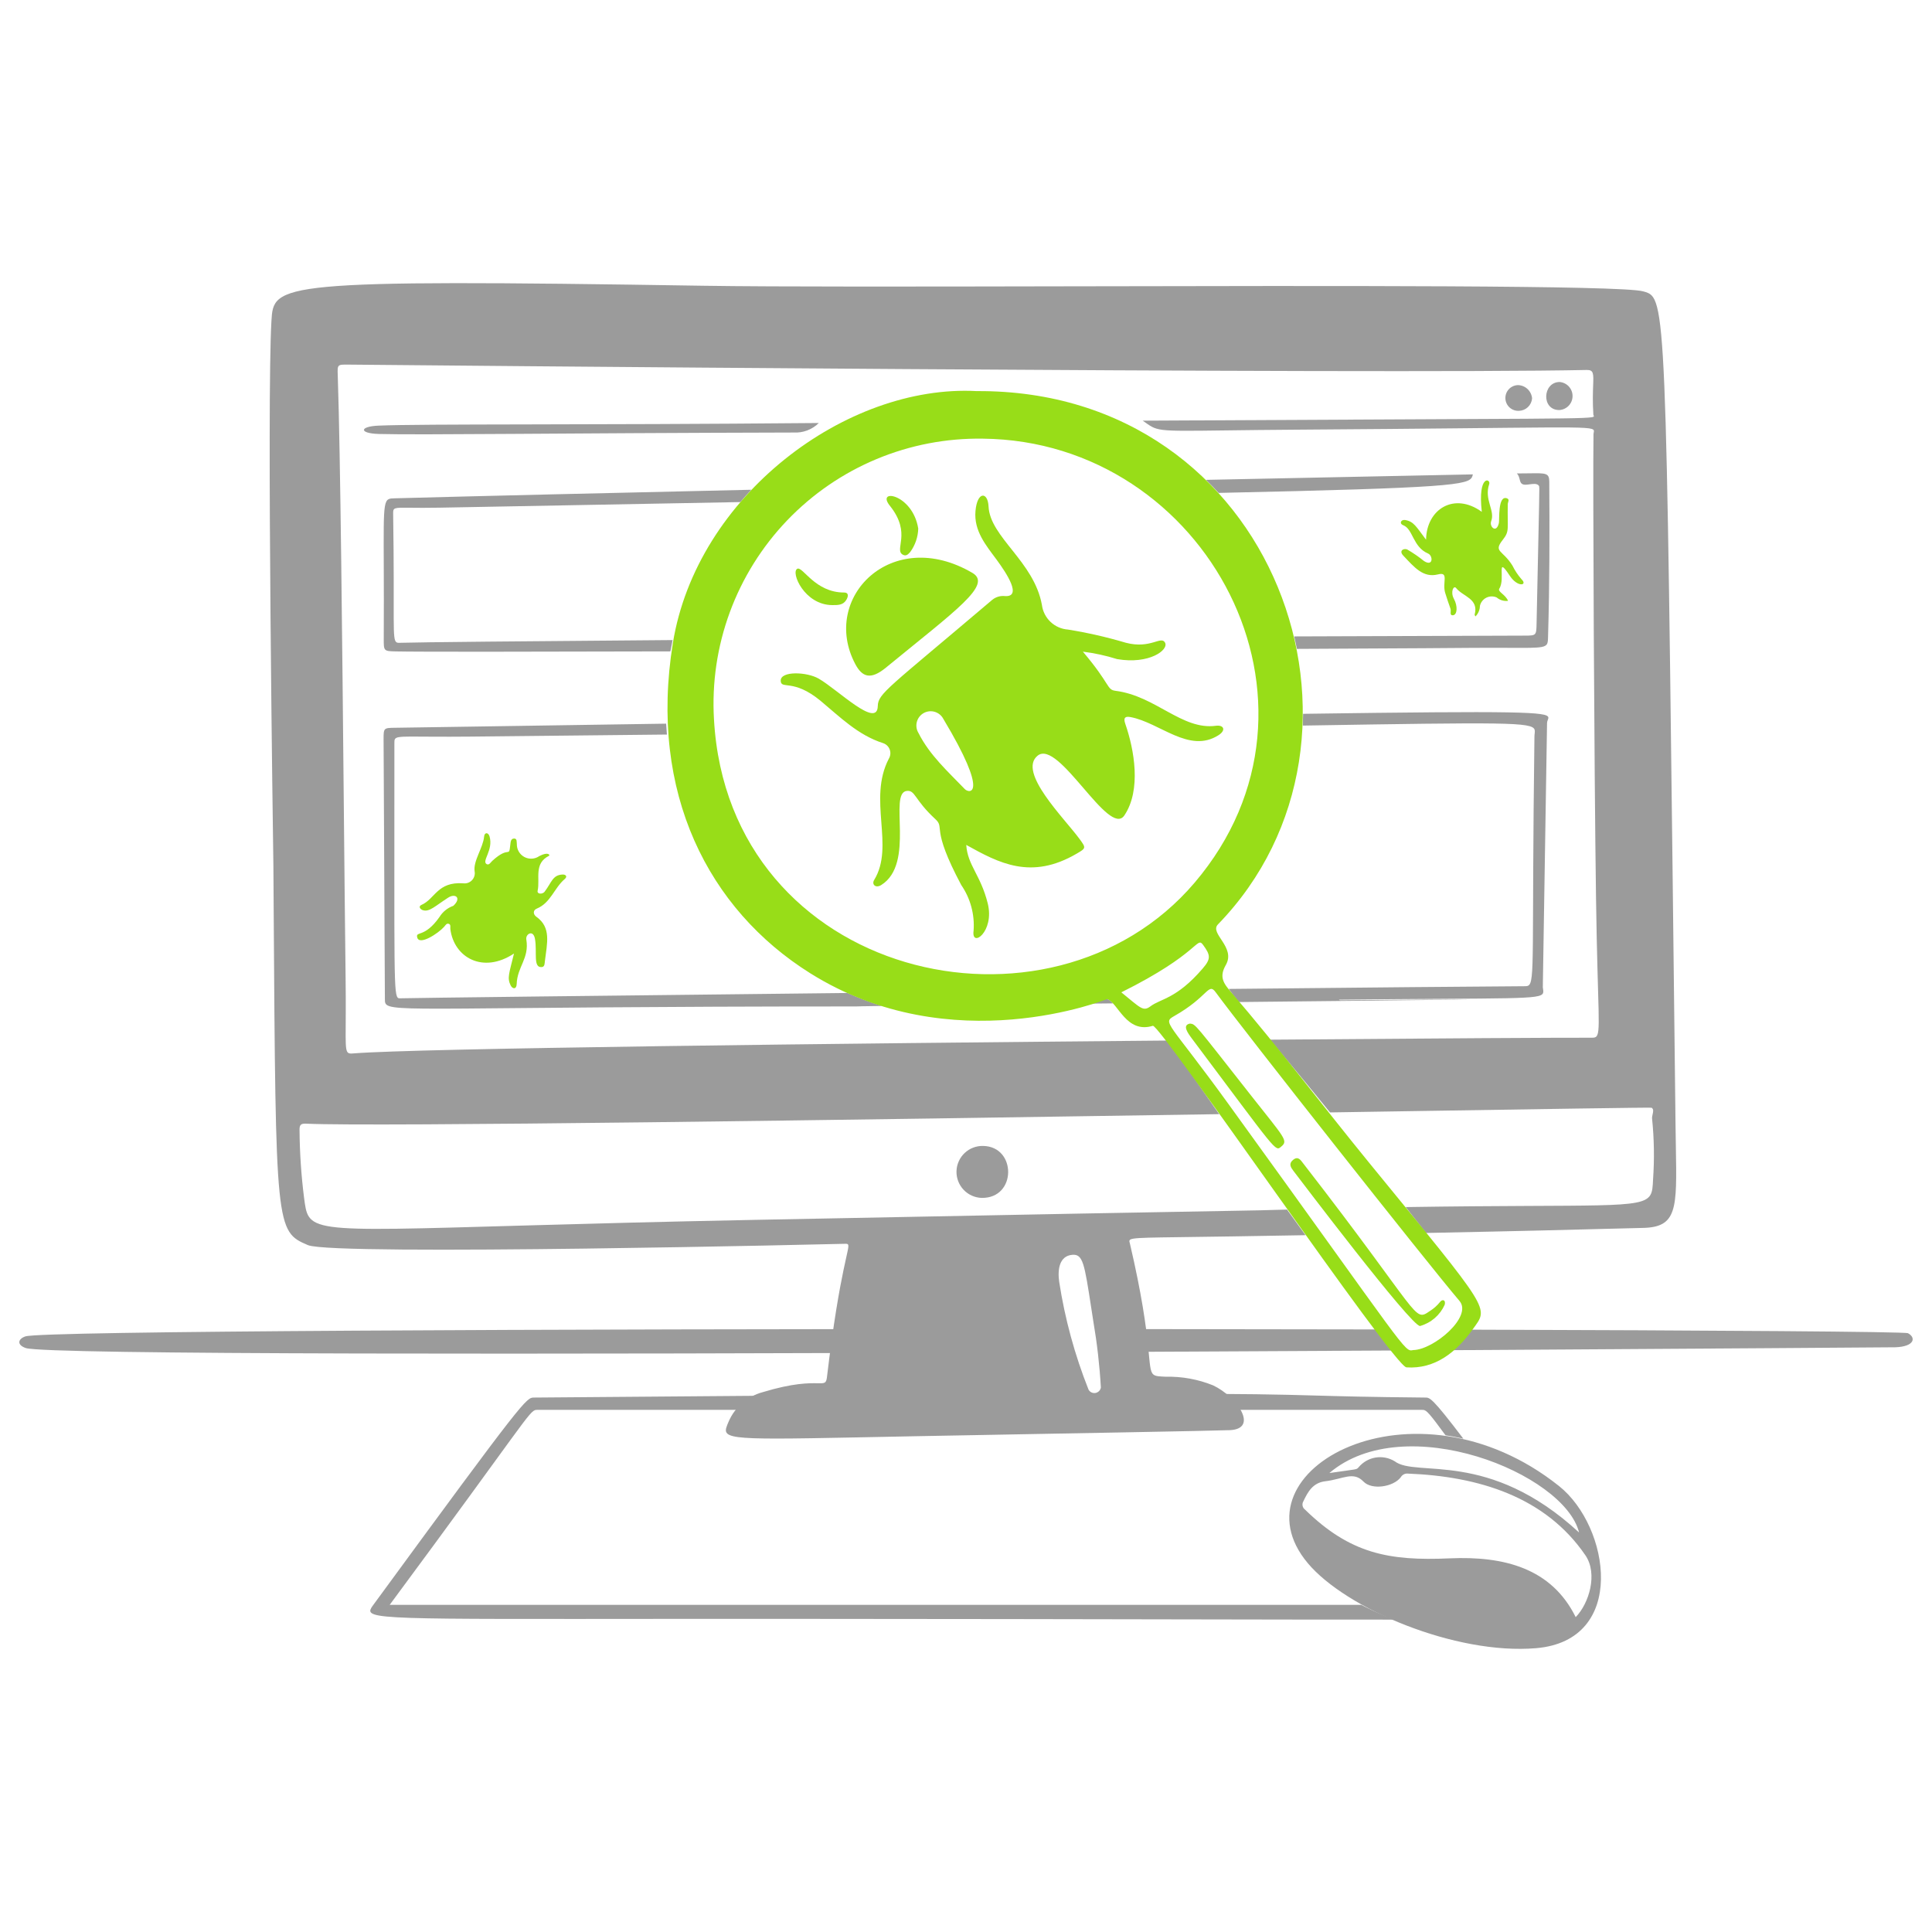 <svg xmlns="http://www.w3.org/2000/svg" fill="none" viewBox="0 0 200 200" id="Bug-Found--Streamline-Brooklyn.svg"><desc>Bug Found Streamline Illustration: https://streamlinehq.com</desc><g id="bug-found--work-job-office-company-bug-found"><g id="table"><g id="vector"><path fill="#9b9b9b" d="M2.668 139.549C1.709 139.22 1.861 138.601 2.628 138.343C4.309 137.78 57.161 137.576 107.397 137.583V139.989C57.501 140.201 4.759 140.255 2.668 139.549Z" stroke-width="1"></path><path fill="#9b9b9b" d="M197.514 138.014C198.351 138.458 198.219 139.391 196.228 139.469C196.235 139.469 176.385 139.619 149.393 139.776L151.312 137.643C177.787 137.718 197.208 137.852 197.514 138.014Z" stroke-width="1"></path><path fill="#9b9b9b" d="M117.125 139.946V137.586C126.133 137.593 134.942 137.605 143.228 137.623L144.667 139.802C135.983 139.852 126.674 139.901 117.125 139.946Z" stroke-width="1"></path></g></g><g id="mouse pad"><path id="Subtract" fill="#9b9b9b" fill-rule="evenodd" d="M144.266 167.662C138.543 167.667 131.25 167.654 121.973 167.636C111.671 167.616 98.92 167.593 83.157 167.585C44.751 167.559 38.544 167.806 38.335 166.802C38.294 166.603 38.486 166.357 38.71 166.05C54.36 144.672 54.488 144.672 55.282 144.675H55.337C123.457 144.108 128.842 144.259 136.169 144.465C138.755 144.538 141.583 144.618 147.493 144.675H147.548C148.013 144.673 148.248 144.673 151.487 148.936C150.866 148.789 150.249 148.67 149.639 148.579C147.974 146.308 147.679 145.997 147.35 145.954C147.29 145.946 147.23 145.947 147.16 145.947H55.678C55.607 145.947 55.546 145.945 55.487 145.953C54.787 146.04 54.24 147.36 40.339 166.135H140.917C141.364 166.368 141.835 166.597 142.328 166.822C142.947 167.106 143.595 167.387 144.266 167.662Z" clip-rule="evenodd" stroke-width="1"></path></g><g id="computer"><path id="Subtract_2" fill="#9b9b9b" fill-rule="evenodd" d="M170.622 30.334C172.596 31.249 172.518 36.589 173.45 116.441C173.46 117.267 173.473 118.034 173.485 118.745C173.598 125.175 173.632 127.059 170.011 127.115C169.255 127.129 168.248 127.155 166.731 127.197C163.497 127.283 157.953 127.431 147.619 127.636C146.895 126.709 146.194 125.817 145.517 124.956C165.812 124.646 169.916 125.191 170.828 123.735C171.071 123.349 171.088 122.823 171.124 122.103V122.098C171.271 120.004 171.238 117.899 171.024 115.81C171.007 115.669 171.043 115.511 171.078 115.356C171.141 115.084 171.201 114.819 170.971 114.671C170.909 114.631 159.376 114.814 142.948 115.074C141.244 115.1 139.488 115.129 137.686 115.157C135.079 111.95 133.045 109.509 131.471 107.627C148.777 107.487 162.193 107.41 164.667 107.425C164.888 107.427 165.055 107.43 165.18 107.357C165.775 107.013 165.389 104.97 165.221 93.066C165.023 79.008 164.883 49.408 164.958 44.966C164.96 44.797 165.026 44.665 164.994 44.562C164.831 44.03 162.065 44.296 134.375 44.479C122.078 44.56 120.442 44.804 119.255 44.186C118.96 44.032 118.692 43.824 118.294 43.547C161.914 43.303 164.952 43.414 164.998 43.093C165.004 43.047 164.948 42.991 164.944 42.924C164.859 41.583 164.896 40.603 164.922 39.899C164.968 38.669 164.983 38.284 164.26 38.299C142.864 38.757 39.803 37.78 36.141 37.745C36.075 37.745 36.041 37.745 36.041 37.745C34.922 37.733 34.922 37.737 34.964 38.863L34.965 38.889C35.244 47.233 35.43 66.6 35.588 83.104C35.654 89.983 35.716 96.364 35.777 101.244C35.856 107.338 35.616 108.731 36.061 109.002C36.191 109.082 36.381 109.066 36.654 109.044C43.054 108.526 86.37 108.02 120.952 107.716C121.218 108.1 121.543 108.574 121.941 109.158C122.877 110.529 124.226 112.505 126.208 115.337C88.202 115.93 38.722 116.654 31.688 116.322C31.113 116.294 31 116.473 31.008 116.993C31.027 119.343 31.184 121.688 31.48 124.019C31.591 124.833 31.658 125.457 31.962 125.928C33.35 128.08 39.684 127.043 77.827 126.286C106.987 125.707 122.059 125.441 127.772 125.34C129.481 125.309 130.352 125.294 130.514 125.289C131.442 125.263 132.349 125.238 133.234 125.215C133.844 126.061 134.483 126.943 135.151 127.866C132.806 127.907 130.3 127.948 127.622 127.992C118.486 128.139 117.046 128.056 116.923 128.418C116.895 128.504 116.94 128.615 116.974 128.76C119.437 139.293 118.676 141.692 119.401 142.29C119.631 142.48 120.012 142.488 120.694 142.518C122.363 142.482 124.021 142.785 125.57 143.408C128.078 144.587 130.322 147.889 127.341 148.048C126.291 148.105 106.309 148.465 102.91 148.527C102.636 148.532 102.469 148.536 102.43 148.536C79.947 148.923 75.535 149.275 75.169 148.223C75.081 147.968 75.23 147.63 75.417 147.189C75.733 146.444 76.215 145.78 76.825 145.248C77.436 144.716 78.16 144.331 78.942 144.12C82.137 143.148 83.775 143.18 84.633 143.195C85.364 143.209 85.528 143.213 85.604 142.573C86.98 130.999 88.092 129.097 87.765 128.806C87.689 128.737 87.533 128.757 87.283 128.762C87.306 128.762 34.535 130.031 31.875 128.893C28.546 127.472 28.544 127.237 28.329 93.881C28.321 92.535 28.312 91.135 28.302 89.678C28.302 89.678 28.302 89.647 28.301 89.588C28.267 87.283 27.607 41.524 28.099 33.226V33.225C28.327 29.37 28.356 28.879 72.767 29.58C80.315 29.699 95.253 29.669 111.211 29.638C138.089 29.584 167.86 29.525 170.098 30.16C170.288 30.214 170.462 30.259 170.622 30.334ZM113.772 144.006C113.873 143.904 113.939 143.775 113.962 143.633V143.629C113.83 141.341 113.57 139.062 113.184 136.803C113.106 136.299 113.033 135.829 112.965 135.391C112.254 130.771 112.104 129.798 110.992 129.898C109.681 130.018 109.464 131.377 109.645 132.682C110.235 136.508 111.254 140.255 112.685 143.853C112.752 143.978 112.859 144.078 112.987 144.141C113.117 144.202 113.261 144.223 113.401 144.199S113.671 144.107 113.772 144.006Z" clip-rule="evenodd" stroke-width="1"></path><path id="vector_2" fill="#9b9b9b" d="M84.765 43.789C84.423 44.126 84.013 44.388 83.564 44.558C83.114 44.728 82.634 44.802 82.154 44.775C57.282 44.836 43.598 45.043 39.228 44.925C37.132 44.867 37.191 44.141 39.207 44.06C44.045 43.864 60.111 44.013 84.765 43.789Z" stroke-width="1"></path><path id="Subtract_3" fill="#9b9b9b" fill-rule="evenodd" d="M128.235 103.731C148.575 103.518 164.252 103.351 138.694 103.544C138.675 103.533 138.657 103.521 138.639 103.509C138.627 103.501 138.614 103.492 138.601 103.484C156.824 103.297 159.465 103.506 159.736 102.802C159.795 102.648 159.742 102.451 159.712 102.197L160.15 74.835C160.154 74.611 160.312 74.421 160.283 74.266C160.177 73.687 157.51 73.577 134.895 73.894C134.893 74.3 134.883 74.707 134.867 75.112C155.885 74.766 158.6 74.747 158.861 75.539C158.923 75.725 158.848 75.956 158.845 76.237C158.544 98.889 158.937 101.691 158.186 102.042C158.08 102.092 157.948 102.092 157.789 102.093C153.162 102.117 141.474 102.227 127.197 102.373C127.453 102.74 127.794 103.183 128.235 103.731ZM115.219 103.868C115.018 103.651 114.823 103.489 114.62 103.423C114.356 103.337 113.911 103.499 113.167 103.771C113.061 103.809 112.949 103.85 112.83 103.893C113.621 103.885 114.418 103.876 115.219 103.868ZM91.301 104.137C90.08 103.757 88.886 103.309 87.726 102.793C63.564 103.059 42.424 103.307 41.467 103.343C41.389 103.346 41.32 103.351 41.26 103.331C40.714 103.15 40.841 100.942 40.827 76.954C40.827 76.753 40.825 76.608 40.889 76.504C41.14 76.098 42.4 76.315 48.719 76.253C55.957 76.182 62.72 76.111 69.04 76.04C69.006 75.663 68.979 75.287 68.958 74.913C60.431 75.044 51.111 75.186 40.925 75.338L40.892 75.338C39.719 75.356 39.709 75.356 39.708 76.538C39.708 76.561 39.844 103.463 39.844 103.429C39.844 103.594 39.843 103.733 39.894 103.851C40.345 104.887 44.79 104.187 88.629 104.187C88.63 104.178 89.601 104.161 91.301 104.137Z" clip-rule="evenodd" stroke-width="1"></path><path id="Subtract_4" fill="#9b9b9b" fill-rule="evenodd" d="M134.253 67.172C145.083 67.119 152.362 67.077 152.396 67.067C158.352 67.022 159.77 67.223 160.125 66.701C160.249 66.518 160.243 66.245 160.255 65.839C160.415 60.513 160.414 55.189 160.381 49.868C160.375 48.965 160.059 48.97 158.297 48.998C157.937 49.003 157.518 49.01 157.029 49.01C157.203 49.188 157.259 49.409 157.311 49.611C157.389 49.917 157.456 50.178 157.906 50.178C158.046 50.178 158.202 50.157 158.357 50.136C158.739 50.084 159.126 50.032 159.306 50.288C159.309 50.291 159.311 50.294 159.313 50.297C159.398 50.422 159.349 50.637 159.066 64.547C159.042 65.781 159.03 65.796 157.853 65.799C150.35 65.817 142.263 65.845 133.972 65.881C134.074 66.309 134.167 66.74 134.253 67.172ZM69.4 67.432C69.469 67.038 69.545 66.647 69.628 66.259C54.302 66.374 43.349 66.482 41.441 66.542C41.28 66.547 41.157 66.551 41.062 66.501C40.56 66.234 40.87 64.441 40.699 53.198C40.688 52.541 40.729 52.542 42.488 52.561C43.18 52.569 44.137 52.58 45.46 52.555C57.073 52.336 67.42 52.144 76.641 51.974C77.007 51.539 77.385 51.114 77.773 50.699C62.992 51.032 49.587 51.349 40.868 51.584C40.585 51.591 40.37 51.593 40.207 51.687C39.499 52.094 39.789 54.235 39.726 66.125C39.72 67.384 39.726 67.406 40.939 67.434C43.152 67.485 54.611 67.473 69.4 67.432ZM124.842 49.675C135.875 49.442 145.621 49.243 152.473 49.108C152.453 49.188 152.435 49.263 152.406 49.334C152.058 50.212 150.235 50.504 126.154 51.026C125.731 50.564 125.294 50.113 124.842 49.675Z" clip-rule="evenodd" stroke-width="1"></path><path id="vector_3" fill="#9b9b9b" d="M101.635 124.006C101.282 123.997 100.934 123.918 100.611 123.774C100.289 123.631 99.997 123.425 99.754 123.168C99.511 122.912 99.32 122.61 99.194 122.28C99.067 121.95 99.007 121.6 99.016 121.247C99.025 120.892 99.104 120.545 99.248 120.223C99.391 119.899 99.597 119.608 99.853 119.365C100.109 119.122 100.411 118.931 100.741 118.804C101.071 118.678 101.423 118.618 101.776 118.627C105.243 118.686 105.258 124.053 101.635 124.006Z" stroke-width="1"></path><path id="vector_4" fill="#9b9b9b" d="M161.441 39.544C161.81 39.571 162.155 39.737 162.406 40.01C162.657 40.283 162.796 40.641 162.791 41.011C162.788 41.382 162.642 41.737 162.386 42.004C162.128 42.271 161.779 42.43 161.409 42.448C159.536 42.444 159.686 39.564 161.441 39.544Z" stroke-width="1"></path><path id="vector_5" fill="#9b9b9b" d="M157.149 39.867C157.518 39.878 157.869 40.024 158.137 40.277C158.404 40.531 158.57 40.874 158.601 41.241C158.573 41.583 158.422 41.902 158.174 42.139C157.928 42.376 157.602 42.514 157.26 42.527C157.082 42.539 156.904 42.516 156.736 42.458C156.567 42.4 156.413 42.309 156.28 42.191C156.147 42.072 156.04 41.928 155.964 41.767C155.888 41.606 155.845 41.432 155.837 41.254C155.831 41.076 155.859 40.898 155.921 40.732C155.983 40.565 156.078 40.413 156.201 40.283C156.323 40.154 156.47 40.05 156.633 39.979C156.795 39.907 156.972 39.869 157.149 39.867Z" stroke-width="1"></path></g><g id="mouse"><path id="vector_6" fill="#9b9b9b" d="M161.399 153.842C166.649 158.031 168.494 169.816 159.019 170.619C150.656 171.327 139.345 166.537 135.387 161.825C127.313 152.215 146.356 141.836 161.399 153.842ZM163.115 167.404C164.498 165.995 165.43 162.92 164.12 161.003C159.975 154.937 153.063 152.829 145.722 152.545C145.578 152.534 145.436 152.564 145.309 152.632C145.181 152.699 145.077 152.801 145.006 152.926C144.239 153.932 142.013 154.277 141.144 153.37C140.091 152.273 139.024 153.122 137.198 153.338C135.914 153.489 135.397 154.415 134.92 155.421C134.838 155.56 134.811 155.725 134.844 155.883C134.876 156.042 134.967 156.182 135.099 156.277C139.756 160.823 143.752 161.605 150.08 161.319C155.697 161.072 160.607 162.334 163.115 167.404ZM137.616 152.488C140.642 152.05 140.386 152.159 140.644 151.89C141.089 151.355 141.712 150.998 142.399 150.885C143.085 150.771 143.79 150.91 144.383 151.274C146.626 152.991 154.08 149.986 163.463 158.641C161.958 152.518 145.416 145.841 137.616 152.488Z" stroke-width="1"></path></g><g id="magnifier"><path id="vector_7" fill="#98dd18" d="M101.121 40.487C132.156 40.303 144.848 76.361 126.08 95.695C125.17 96.632 127.962 98.037 126.897 99.894C126.182 101.141 126.655 101.791 127.456 102.724C132.381 108.452 136.932 114.489 141.707 120.337C154.496 135.988 154.117 135.285 152.474 137.584C150.752 139.995 148.543 141.749 145.592 141.548C144.277 141.457 120.076 105.964 119.343 106.191C116.587 107.041 115.745 103.795 114.614 103.423C114.594 103.416 98.569 109.959 83.867 100.745C73.356 94.153 67.14 82.101 69.656 66.569C72.123 51.343 87.597 39.75 101.121 40.487ZM101.746 45.41C97.969 45.35 94.221 46.07 90.735 47.525C87.249 48.98 84.101 51.14 81.489 53.867C78.876 56.595 76.854 59.833 75.55 63.378C74.246 66.923 73.688 70.7 73.911 74.47C75.417 101.343 108.688 108.971 123.662 91.379C139.451 72.827 124.9 45.641 101.748 45.41H101.746ZM146.294 139.758C148.41 139.731 152.468 136.298 151.089 134.677C147.69 130.68 128.696 106.61 125.844 102.715C125.077 101.664 125.095 103.173 121.569 105.173C120.287 105.899 120.953 105.693 127.152 114.263C145.845 140.101 145.35 139.956 146.296 139.758H146.294ZM116.079 102.727C118.052 104.317 118.321 104.757 119.092 104.176C120.159 103.369 121.775 103.424 124.49 100.274C125.367 99.26 125.321 98.884 124.554 97.831C123.853 96.87 124.259 98.655 116.079 102.727Z" stroke-width="1"></path><path id="vector_8" fill="#98dd18" d="M147.008 137.267C146.131 137.371 134.402 121.871 133.895 121.21C133.615 120.843 133.375 120.473 133.85 120.078C134.375 119.64 134.636 120.085 134.898 120.422C147.268 136.363 146.306 136.89 148.023 135.714C148.416 135.469 148.765 135.16 149.055 134.798C149.308 134.454 149.689 134.55 149.555 135.068C149.316 135.599 148.964 136.07 148.525 136.449C148.084 136.83 147.567 137.108 147.008 137.267Z" stroke-width="1"></path><path id="vector_9" fill="#98dd18" d="M123.186 105.961C123.785 106.033 123.578 105.866 129.515 113.415C133.004 117.846 133.379 118.078 132.631 118.696C131.997 119.221 132.292 119.39 123.424 107.564C122.921 106.896 122.37 106.116 123.186 105.961Z" stroke-width="1"></path></g><g id="bugs"><path id="f" fill="#98dd18" d="M155.21 60.931C155 61.26 155.835 61.523 156.114 62.199C155.904 62.226 155.691 62.209 155.489 62.149C155.285 62.088 155.097 61.986 154.936 61.849C154.766 61.773 154.581 61.736 154.395 61.741C154.208 61.745 154.026 61.791 153.86 61.875C153.693 61.959 153.548 62.079 153.434 62.226C153.319 62.373 153.239 62.544 153.2 62.726C153.194 63.134 153.029 63.524 152.739 63.812C152.705 63.739 152.642 63.672 152.656 63.622C153.104 61.961 151.435 61.759 150.744 60.882C150.475 60.542 150.122 61.29 150.509 61.993C150.917 62.734 150.863 63.651 150.413 63.692C150.015 63.73 150.242 63.254 150.156 63.019C149.958 62.487 149.79 61.946 149.614 61.405C149.265 60.319 150.047 59.162 148.867 59.46C147.332 59.846 146.435 58.752 145.264 57.514C144.797 57.021 145.276 56.737 145.663 56.875C146.278 57.231 146.864 57.635 147.416 58.081C148.377 58.695 148.357 57.523 147.833 57.3C146.247 56.623 146.286 54.778 145.279 54.38C144.805 54.195 145.035 53.76 145.462 53.832C146.359 53.986 146.585 54.497 147.625 55.871C147.674 52.692 150.546 50.916 153.395 52.986C152.956 49.05 154.354 49.56 154.162 50.112C153.614 51.745 154.794 52.836 154.368 53.949C154.149 54.514 154.91 55.275 155.165 54.138C155.238 53.817 155.036 51.258 155.987 51.582C156.316 51.692 156.086 51.978 156.083 52.196C156.032 54.82 156.291 54.96 155.564 55.887C154.562 57.161 155.543 56.904 156.567 58.548C156.818 59.059 157.135 59.535 157.509 59.965C158.175 60.599 157.118 60.842 156.303 59.617C154.821 57.374 155.88 59.881 155.21 60.931Z" stroke-width="1"></path><path id="g" fill="#98dd18" d="M53.209 98.708C49.998 100.84 46.989 99.126 46.619 96.17C46.597 95.989 46.685 95.738 46.491 95.647C46.236 95.529 46.116 95.785 45.977 95.942C45.359 96.634 43.415 97.905 43.192 97.049C43.009 96.342 43.94 97.138 45.494 94.929C45.825 94.391 46.33 93.982 46.926 93.772C47.803 92.969 47.161 92.428 46.386 92.929C45.023 93.812 44.469 94.4 43.824 94.236C43.495 94.154 43.276 93.829 43.624 93.679C45.043 93.061 45.268 91.255 47.95 91.44C48.115 91.462 48.283 91.445 48.441 91.391C48.598 91.336 48.74 91.245 48.856 91.124C48.971 91.004 49.056 90.858 49.105 90.699C49.153 90.539 49.163 90.371 49.133 90.206C48.966 89.144 50.01 87.755 50.113 86.614C50.155 86.13 50.552 86.147 50.68 86.594C51.087 88.019 49.835 89.142 50.377 89.452C50.63 89.597 50.793 89.268 50.965 89.112C52.779 87.46 52.667 88.9 52.829 87.425C52.861 87.135 52.883 86.815 53.215 86.806C53.545 86.797 53.472 87.15 53.504 87.375C53.497 87.649 53.566 87.92 53.704 88.157C53.842 88.394 54.043 88.588 54.285 88.717C54.527 88.846 54.8 88.905 55.074 88.887C55.347 88.87 55.611 88.777 55.834 88.618C56.79 88.126 56.944 88.537 56.84 88.588C55.225 89.395 55.931 90.96 55.656 92.206C55.571 92.584 56.17 92.586 56.376 92.315C57.108 91.346 57.196 90.587 58.222 90.531C58.56 90.512 58.781 90.728 58.454 91.004C57.381 91.913 57.005 93.468 55.571 94.057C55.159 94.226 55.171 94.653 55.535 94.913C57.07 96.01 56.643 97.59 56.405 99.517C56.376 99.755 56.393 100.079 56.09 100.11C55.153 100.21 55.624 98.561 55.379 97.189C55.203 96.202 54.393 96.686 54.483 97.246C54.812 99.231 53.547 100.047 53.486 101.877C53.468 102.425 53.061 102.412 52.858 102.001C52.481 101.228 52.707 100.781 53.209 98.708Z" stroke-width="1"></path><path id="vector_10" fill="#98dd18" d="M112.1 67.459C115.017 70.907 114.537 71.39 115.487 71.515C119.628 72.036 122.366 75.604 125.863 75.132C126.689 75.022 126.952 75.592 126.13 76.113C123.083 78.041 120.074 74.798 117.021 74.231C116.473 74.129 116.272 74.303 116.487 74.919C117.419 77.603 118.163 81.765 116.398 84.406C114.807 86.788 109.602 76.47 107.419 78.223C105.306 79.92 110.166 84.685 111.754 86.85C112.441 87.787 112.429 87.801 111.466 88.365C106.738 91.132 103.415 89.351 100.025 87.465C100.168 89.587 101.51 90.559 102.249 93.512C102.988 96.465 100.52 98.193 100.786 96.345C100.91 94.668 100.459 92.999 99.507 91.614C96.272 85.541 97.872 85.759 96.825 84.793C94.633 82.773 94.757 81.772 93.866 81.877C91.936 82.096 94.793 89.41 91.216 91.624C90.641 91.979 90.212 91.552 90.494 91.093C92.644 87.585 89.811 82.771 92.007 78.548C92.094 78.406 92.148 78.247 92.165 78.081C92.182 77.916 92.161 77.749 92.103 77.593C92.046 77.436 91.954 77.296 91.834 77.18C91.714 77.065 91.57 76.979 91.411 76.927C88.821 76.098 86.963 74.227 84.959 72.561C82.109 70.197 80.843 71.425 80.819 70.467C80.793 69.441 83.522 69.536 84.76 70.256C86.781 71.432 90.812 75.461 90.868 73.094C90.898 71.784 91.875 71.298 102.706 62.103C102.889 61.951 103.101 61.838 103.328 61.77C103.556 61.701 103.795 61.679 104.03 61.705C105.831 61.825 104.225 59.372 103.153 57.918S100.796 54.958 100.982 52.891C101.168 50.824 102.263 50.9 102.334 52.424C102.48 55.61 107.047 58.115 107.859 62.627C107.946 63.297 108.262 63.917 108.754 64.381C109.245 64.845 109.883 65.125 110.557 65.172C112.582 65.498 114.583 65.954 116.549 66.538C119.124 67.211 120.193 65.771 120.604 66.524C121.015 67.277 118.96 68.806 115.64 68.229C114.486 67.867 113.301 67.609 112.1 67.459ZM97.654 74.422C97.562 74.245 97.435 74.089 97.281 73.963C97.127 73.837 96.95 73.743 96.759 73.687C96.568 73.631 96.368 73.614 96.17 73.637C95.972 73.661 95.781 73.724 95.609 73.822C95.436 73.921 95.285 74.053 95.164 74.212C95.044 74.37 94.957 74.551 94.908 74.744C94.859 74.937 94.85 75.138 94.88 75.334C94.911 75.531 94.981 75.719 95.086 75.888C96.24 78.178 98.134 79.875 99.878 81.688C100.333 82.163 102.475 82.457 97.654 74.422Z" stroke-width="1"></path><path id="vector_11" fill="#98dd18" d="M100.666 59.308C102.761 60.538 98.944 63.181 91.704 69.118C90.117 70.421 89.247 70.083 88.538 68.745C84.908 61.889 92.309 54.403 100.666 59.308Z" stroke-width="1"></path><path id="vector_12" fill="#98dd18" d="M95.056 54.719C95.032 55.587 94.746 56.428 94.236 57.131C94.028 57.365 93.826 57.599 93.493 57.438C92.465 56.941 94.449 55.255 92.118 52.356C90.64 50.51 94.481 51.118 95.056 54.719Z" stroke-width="1"></path><path id="vector_13" fill="#98dd18" d="M86.154 62.639C83.264 62.629 81.829 59.227 82.537 58.878C83.097 58.604 84.365 61.337 87.37 61.337C87.934 61.337 87.792 61.82 87.589 62.132C87.26 62.658 86.695 62.641 86.154 62.639Z" stroke-width="1"></path></g></g></svg>